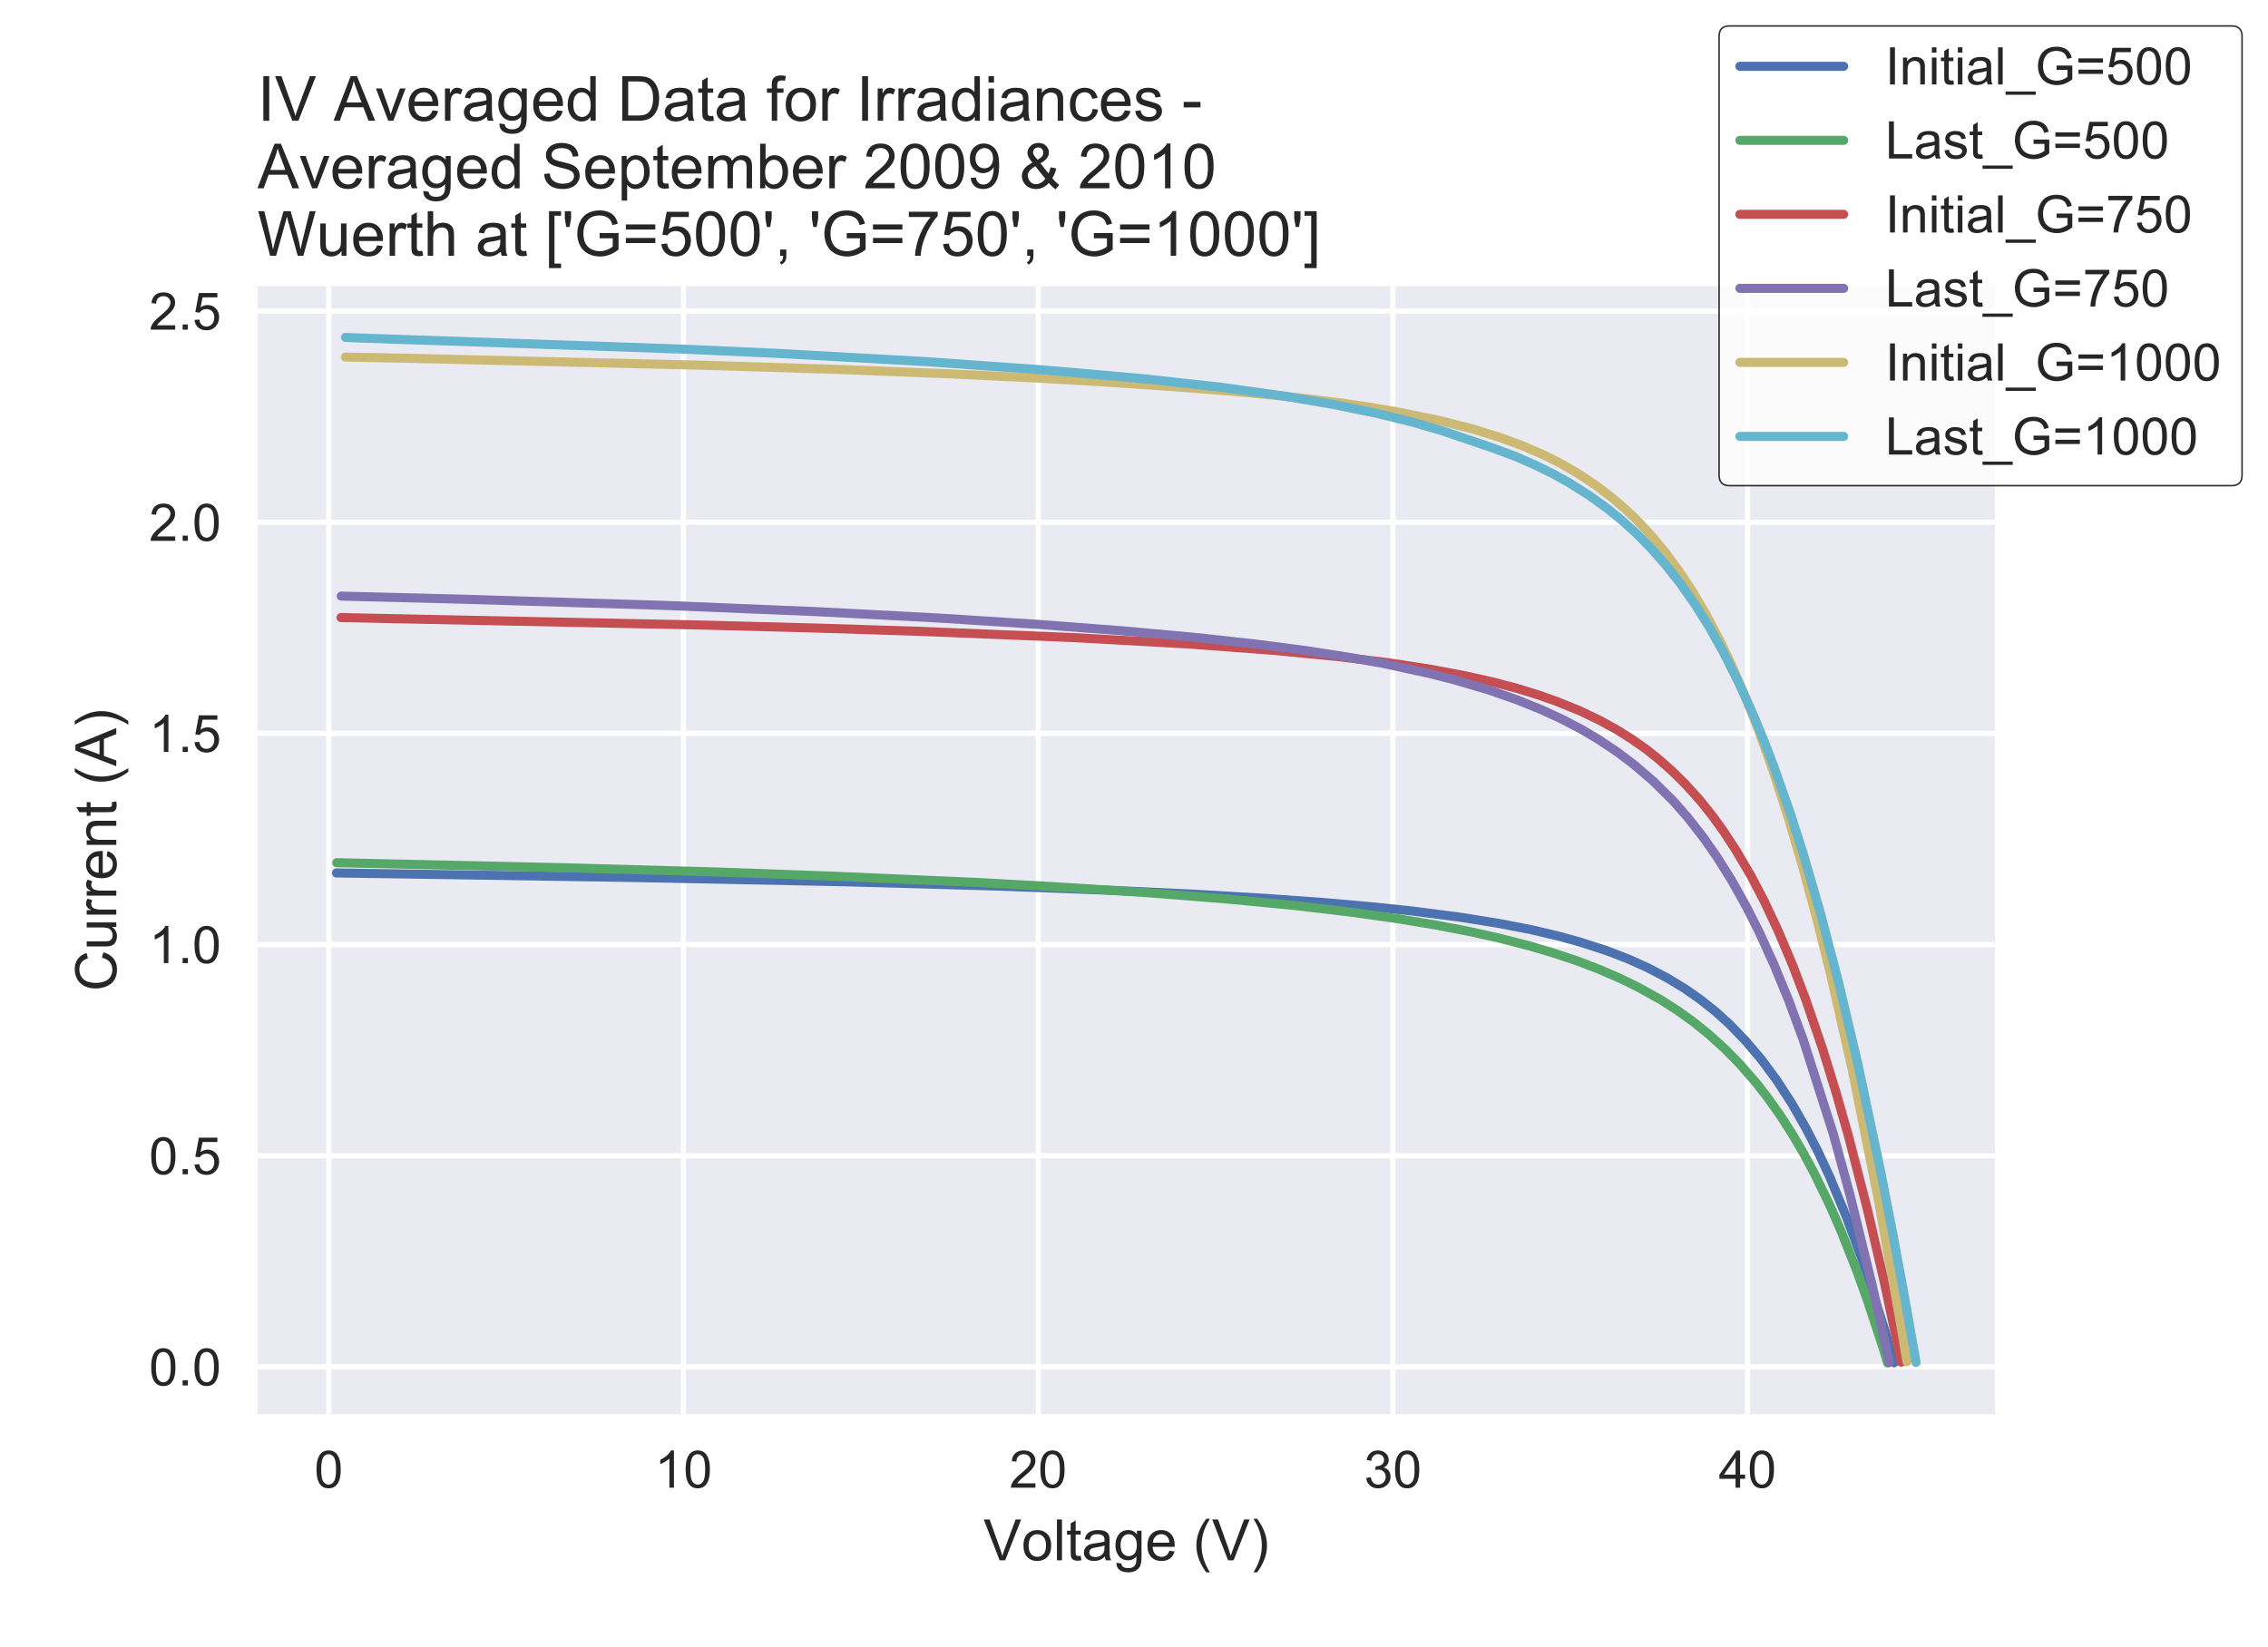 <?xml version="1.0" encoding="utf-8" standalone="no"?>
<!DOCTYPE svg PUBLIC "-//W3C//DTD SVG 1.1//EN"
  "http://www.w3.org/Graphics/SVG/1.1/DTD/svg11.dtd">
<!-- Created with matplotlib (https://matplotlib.org/) -->
<svg height="317.461pt" version="1.1" viewBox="0 0 437.023 317.461" width="437.023pt" xmlns="http://www.w3.org/2000/svg" xmlns:xlink="http://www.w3.org/1999/xlink">
 <defs>
  <style type="text/css">
*{stroke-linecap:butt;stroke-linejoin:round;}
  </style>
 </defs>
 <g id="figure_1">
  <g id="patch_1">
   <path d="M 0 317.461 
L 437.023 317.461 
L 437.023 0 
L 0 0 
z
" style="fill:#ffffff;"/>
  </g>
  <g id="axes_1">
   <g id="patch_2">
    <path d="M 49.623 272.592 
L 384.423 272.592 
L 384.423 55.152 
L 49.623 55.152 
z
" style="fill:#eaeaf2;"/>
   </g>
   <g id="matplotlib.axis_1">
    <g id="xtick_1">
     <g id="line2d_1">
      <path clip-path="url(#pa6a5915e33)" d="M 63.35 272.592 
L 63.35 55.152 
" style="fill:none;stroke:#ffffff;stroke-linecap:round;"/>
     </g>
     <g id="line2d_2"/>
     <g id="text_1">
      <!-- 0 -->
      <defs>
       <path d="M 4.156 35.297 
Q 4.156 48 6.766 55.734 
Q 9.375 63.484 14.516 67.672 
Q 19.672 71.875 27.484 71.875 
Q 33.25 71.875 37.594 69.547 
Q 41.938 67.234 44.766 62.859 
Q 47.609 58.5 49.219 52.219 
Q 50.828 45.953 50.828 35.297 
Q 50.828 22.703 48.234 14.969 
Q 45.656 7.234 40.5 3 
Q 35.359 -1.219 27.484 -1.219 
Q 17.141 -1.219 11.234 6.203 
Q 4.156 15.141 4.156 35.297 
z
M 13.188 35.297 
Q 13.188 17.672 17.312 11.828 
Q 21.438 6 27.484 6 
Q 33.547 6 37.672 11.859 
Q 41.797 17.719 41.797 35.297 
Q 41.797 52.984 37.672 58.781 
Q 33.547 64.594 27.391 64.594 
Q 21.344 64.594 17.719 59.469 
Q 13.188 52.938 13.188 35.297 
z
" id="ArialMT-48"/>
      </defs>
      <g style="fill:#262626;" transform="translate(60.57 286.75)scale(0.1 -0.1)">
       <use xlink:href="#ArialMT-48"/>
      </g>
     </g>
    </g>
    <g id="xtick_2">
     <g id="line2d_3">
      <path clip-path="url(#pa6a5915e33)" d="M 131.7 272.592 
L 131.7 55.152 
" style="fill:none;stroke:#ffffff;stroke-linecap:round;"/>
     </g>
     <g id="line2d_4"/>
     <g id="text_2">
      <!-- 10 -->
      <defs>
       <path d="M 37.25 0 
L 28.469 0 
L 28.469 56 
Q 25.297 52.984 20.141 49.953 
Q 14.984 46.922 10.891 45.406 
L 10.891 53.906 
Q 18.266 57.375 23.781 62.297 
Q 29.297 67.234 31.594 71.875 
L 37.25 71.875 
z
" id="ArialMT-49"/>
      </defs>
      <g style="fill:#262626;" transform="translate(126.139 286.75)scale(0.1 -0.1)">
       <use xlink:href="#ArialMT-49"/>
       <use x="55.615" xlink:href="#ArialMT-48"/>
      </g>
     </g>
    </g>
    <g id="xtick_3">
     <g id="line2d_5">
      <path clip-path="url(#pa6a5915e33)" d="M 200.05 272.592 
L 200.05 55.152 
" style="fill:none;stroke:#ffffff;stroke-linecap:round;"/>
     </g>
     <g id="line2d_6"/>
     <g id="text_3">
      <!-- 20 -->
      <defs>
       <path d="M 50.344 8.453 
L 50.344 0 
L 3.031 0 
Q 2.938 3.172 4.047 6.109 
Q 5.859 10.938 9.828 15.625 
Q 13.812 20.312 21.344 26.469 
Q 33.016 36.031 37.109 41.625 
Q 41.219 47.219 41.219 52.203 
Q 41.219 57.422 37.469 61 
Q 33.734 64.594 27.734 64.594 
Q 21.391 64.594 17.578 60.781 
Q 13.766 56.984 13.719 50.25 
L 4.688 51.172 
Q 5.609 61.281 11.656 66.578 
Q 17.719 71.875 27.938 71.875 
Q 38.234 71.875 44.234 66.156 
Q 50.25 60.453 50.25 52 
Q 50.25 47.703 48.484 43.547 
Q 46.734 39.406 42.656 34.812 
Q 38.578 30.219 29.109 22.219 
Q 21.188 15.578 18.938 13.203 
Q 16.703 10.844 15.234 8.453 
z
" id="ArialMT-50"/>
      </defs>
      <g style="fill:#262626;" transform="translate(194.489 286.75)scale(0.1 -0.1)">
       <use xlink:href="#ArialMT-50"/>
       <use x="55.615" xlink:href="#ArialMT-48"/>
      </g>
     </g>
    </g>
    <g id="xtick_4">
     <g id="line2d_7">
      <path clip-path="url(#pa6a5915e33)" d="M 268.4 272.592 
L 268.4 55.152 
" style="fill:none;stroke:#ffffff;stroke-linecap:round;"/>
     </g>
     <g id="line2d_8"/>
     <g id="text_4">
      <!-- 30 -->
      <defs>
       <path d="M 4.203 18.891 
L 12.984 20.062 
Q 14.5 12.594 18.141 9.297 
Q 21.781 6 27 6 
Q 33.203 6 37.469 10.297 
Q 41.75 14.594 41.75 20.953 
Q 41.75 27 37.797 30.922 
Q 33.844 34.859 27.734 34.859 
Q 25.25 34.859 21.531 33.891 
L 22.516 41.609 
Q 23.391 41.5 23.922 41.5 
Q 29.547 41.5 34.031 44.422 
Q 38.531 47.359 38.531 53.469 
Q 38.531 58.297 35.25 61.469 
Q 31.984 64.656 26.812 64.656 
Q 21.688 64.656 18.266 61.422 
Q 14.844 58.203 13.875 51.766 
L 5.078 53.328 
Q 6.688 62.156 12.391 67.016 
Q 18.109 71.875 26.609 71.875 
Q 32.469 71.875 37.391 69.359 
Q 42.328 66.844 44.938 62.5 
Q 47.562 58.156 47.562 53.266 
Q 47.562 48.641 45.062 44.828 
Q 42.578 41.016 37.703 38.766 
Q 44.047 37.312 47.562 32.688 
Q 51.078 28.078 51.078 21.141 
Q 51.078 11.766 44.234 5.25 
Q 37.406 -1.266 26.953 -1.266 
Q 17.531 -1.266 11.297 4.344 
Q 5.078 9.969 4.203 18.891 
z
" id="ArialMT-51"/>
      </defs>
      <g style="fill:#262626;" transform="translate(262.839 286.75)scale(0.1 -0.1)">
       <use xlink:href="#ArialMT-51"/>
       <use x="55.615" xlink:href="#ArialMT-48"/>
      </g>
     </g>
    </g>
    <g id="xtick_5">
     <g id="line2d_9">
      <path clip-path="url(#pa6a5915e33)" d="M 336.749 272.592 
L 336.749 55.152 
" style="fill:none;stroke:#ffffff;stroke-linecap:round;"/>
     </g>
     <g id="line2d_10"/>
     <g id="text_5">
      <!-- 40 -->
      <defs>
       <path d="M 32.328 0 
L 32.328 17.141 
L 1.266 17.141 
L 1.266 25.203 
L 33.938 71.578 
L 41.109 71.578 
L 41.109 25.203 
L 50.781 25.203 
L 50.781 17.141 
L 41.109 17.141 
L 41.109 0 
z
M 32.328 25.203 
L 32.328 57.469 
L 9.906 25.203 
z
" id="ArialMT-52"/>
      </defs>
      <g style="fill:#262626;" transform="translate(331.188 286.75)scale(0.1 -0.1)">
       <use xlink:href="#ArialMT-52"/>
       <use x="55.615" xlink:href="#ArialMT-48"/>
      </g>
     </g>
    </g>
    <g id="text_6">
     <!-- Voltage (V) -->
     <defs>
      <path d="M 28.172 0 
L 0.438 71.578 
L 10.688 71.578 
L 29.297 19.578 
Q 31.547 13.328 33.062 7.859 
Q 34.719 13.719 36.922 19.578 
L 56.25 71.578 
L 65.922 71.578 
L 37.891 0 
z
" id="ArialMT-86"/>
      <path d="M 3.328 25.922 
Q 3.328 40.328 11.328 47.266 
Q 18.016 53.031 27.641 53.031 
Q 38.328 53.031 45.109 46.016 
Q 51.906 39.016 51.906 26.656 
Q 51.906 16.656 48.906 10.906 
Q 45.906 5.172 40.156 2 
Q 34.422 -1.172 27.641 -1.172 
Q 16.75 -1.172 10.031 5.812 
Q 3.328 12.797 3.328 25.922 
z
M 12.359 25.922 
Q 12.359 15.969 16.703 11.016 
Q 21.047 6.062 27.641 6.062 
Q 34.188 6.062 38.531 11.031 
Q 42.875 16.016 42.875 26.219 
Q 42.875 35.844 38.5 40.797 
Q 34.125 45.75 27.641 45.75 
Q 21.047 45.75 16.703 40.812 
Q 12.359 35.891 12.359 25.922 
z
" id="ArialMT-111"/>
      <path d="M 6.391 0 
L 6.391 71.578 
L 15.188 71.578 
L 15.188 0 
z
" id="ArialMT-108"/>
      <path d="M 25.781 7.859 
L 27.047 0.094 
Q 23.344 -0.688 20.406 -0.688 
Q 15.625 -0.688 12.984 0.828 
Q 10.359 2.344 9.281 4.812 
Q 8.203 7.281 8.203 15.188 
L 8.203 45.016 
L 1.766 45.016 
L 1.766 51.859 
L 8.203 51.859 
L 8.203 64.703 
L 16.938 69.969 
L 16.938 51.859 
L 25.781 51.859 
L 25.781 45.016 
L 16.938 45.016 
L 16.938 14.703 
Q 16.938 10.938 17.406 9.859 
Q 17.875 8.797 18.922 8.156 
Q 19.969 7.516 21.922 7.516 
Q 23.391 7.516 25.781 7.859 
z
" id="ArialMT-116"/>
      <path d="M 40.438 6.391 
Q 35.547 2.25 31.031 0.531 
Q 26.516 -1.172 21.344 -1.172 
Q 12.797 -1.172 8.203 3 
Q 3.609 7.172 3.609 13.672 
Q 3.609 17.484 5.344 20.625 
Q 7.078 23.781 9.891 25.688 
Q 12.703 27.594 16.219 28.562 
Q 18.797 29.25 24.031 29.891 
Q 34.672 31.156 39.703 32.906 
Q 39.75 34.719 39.75 35.203 
Q 39.75 40.578 37.25 42.781 
Q 33.891 45.75 27.25 45.75 
Q 21.047 45.75 18.094 43.578 
Q 15.141 41.406 13.719 35.891 
L 5.125 37.062 
Q 6.297 42.578 8.984 45.969 
Q 11.672 49.359 16.75 51.188 
Q 21.828 53.031 28.516 53.031 
Q 35.156 53.031 39.297 51.469 
Q 43.453 49.906 45.406 47.531 
Q 47.359 45.172 48.141 41.547 
Q 48.578 39.312 48.578 33.453 
L 48.578 21.734 
Q 48.578 9.469 49.141 6.219 
Q 49.703 2.984 51.375 0 
L 42.188 0 
Q 40.828 2.734 40.438 6.391 
z
M 39.703 26.031 
Q 34.906 24.078 25.344 22.703 
Q 19.922 21.922 17.672 20.938 
Q 15.438 19.969 14.203 18.094 
Q 12.984 16.219 12.984 13.922 
Q 12.984 10.406 15.641 8.062 
Q 18.312 5.719 23.438 5.719 
Q 28.516 5.719 32.469 7.938 
Q 36.422 10.156 38.281 14.016 
Q 39.703 17 39.703 22.797 
z
" id="ArialMT-97"/>
      <path d="M 4.984 -4.297 
L 13.531 -5.562 
Q 14.062 -9.516 16.5 -11.328 
Q 19.781 -13.766 25.438 -13.766 
Q 31.547 -13.766 34.859 -11.328 
Q 38.188 -8.891 39.359 -4.5 
Q 40.047 -1.812 39.984 6.781 
Q 34.234 0 25.641 0 
Q 14.938 0 9.078 7.719 
Q 3.219 15.438 3.219 26.219 
Q 3.219 33.641 5.906 39.906 
Q 8.594 46.188 13.688 49.609 
Q 18.797 53.031 25.688 53.031 
Q 34.859 53.031 40.828 45.609 
L 40.828 51.859 
L 48.922 51.859 
L 48.922 7.031 
Q 48.922 -5.078 46.453 -10.125 
Q 44 -15.188 38.641 -18.109 
Q 33.297 -21.047 25.484 -21.047 
Q 16.219 -21.047 10.5 -16.875 
Q 4.781 -12.703 4.984 -4.297 
z
M 12.25 26.859 
Q 12.25 16.656 16.297 11.969 
Q 20.359 7.281 26.469 7.281 
Q 32.516 7.281 36.609 11.938 
Q 40.719 16.609 40.719 26.562 
Q 40.719 36.078 36.5 40.906 
Q 32.281 45.75 26.312 45.75 
Q 20.453 45.75 16.344 40.984 
Q 12.25 36.234 12.25 26.859 
z
" id="ArialMT-103"/>
      <path d="M 42.094 16.703 
L 51.172 15.578 
Q 49.031 7.625 43.219 3.219 
Q 37.406 -1.172 28.375 -1.172 
Q 17 -1.172 10.328 5.828 
Q 3.656 12.844 3.656 25.484 
Q 3.656 38.578 10.391 45.797 
Q 17.141 53.031 27.875 53.031 
Q 38.281 53.031 44.875 45.953 
Q 51.469 38.875 51.469 26.031 
Q 51.469 25.25 51.422 23.688 
L 12.75 23.688 
Q 13.234 15.141 17.578 10.594 
Q 21.922 6.062 28.422 6.062 
Q 33.25 6.062 36.672 8.594 
Q 40.094 11.141 42.094 16.703 
z
M 13.234 30.906 
L 42.188 30.906 
Q 41.609 37.453 38.875 40.719 
Q 34.672 45.797 27.984 45.797 
Q 21.922 45.797 17.797 41.75 
Q 13.672 37.703 13.234 30.906 
z
" id="ArialMT-101"/>
      <path id="ArialMT-32"/>
      <path d="M 23.391 -21.047 
Q 16.109 -11.859 11.078 0.438 
Q 6.062 12.75 6.062 25.922 
Q 6.062 37.547 9.812 48.188 
Q 14.203 60.547 23.391 72.797 
L 29.688 72.797 
Q 23.781 62.641 21.875 58.297 
Q 18.891 51.562 17.188 44.234 
Q 15.094 35.109 15.094 25.875 
Q 15.094 2.391 29.688 -21.047 
z
" id="ArialMT-40"/>
      <path d="M 12.359 -21.047 
L 6.062 -21.047 
Q 20.656 2.391 20.656 25.875 
Q 20.656 35.062 18.562 44.094 
Q 16.891 51.422 13.922 58.156 
Q 12.016 62.547 6.062 72.797 
L 12.359 72.797 
Q 21.531 60.547 25.922 48.188 
Q 29.688 37.547 29.688 25.922 
Q 29.688 12.75 24.625 0.438 
Q 19.578 -11.859 12.359 -21.047 
z
" id="ArialMT-41"/>
     </defs>
     <g style="fill:#262626;" transform="translate(189.515 300.745)scale(0.11 -0.11)">
      <use xlink:href="#ArialMT-86"/>
      <use x="66.621" xlink:href="#ArialMT-111"/>
      <use x="122.236" xlink:href="#ArialMT-108"/>
      <use x="144.453" xlink:href="#ArialMT-116"/>
      <use x="172.236" xlink:href="#ArialMT-97"/>
      <use x="227.852" xlink:href="#ArialMT-103"/>
      <use x="283.467" xlink:href="#ArialMT-101"/>
      <use x="339.082" xlink:href="#ArialMT-32"/>
      <use x="366.865" xlink:href="#ArialMT-40"/>
      <use x="400.166" xlink:href="#ArialMT-86"/>
      <use x="466.865" xlink:href="#ArialMT-41"/>
     </g>
    </g>
   </g>
   <g id="matplotlib.axis_2">
    <g id="ytick_1">
     <g id="line2d_11">
      <path clip-path="url(#pa6a5915e33)" d="M 49.623 263.461 
L 384.423 263.461 
" style="fill:none;stroke:#ffffff;stroke-linecap:round;"/>
     </g>
     <g id="line2d_12"/>
     <g id="text_7">
      <!-- 0.0 -->
      <defs>
       <path d="M 9.078 0 
L 9.078 10.016 
L 19.094 10.016 
L 19.094 0 
z
" id="ArialMT-46"/>
      </defs>
      <g style="fill:#262626;" transform="translate(28.723 267.04)scale(0.1 -0.1)">
       <use xlink:href="#ArialMT-48"/>
       <use x="55.615" xlink:href="#ArialMT-46"/>
       <use x="83.398" xlink:href="#ArialMT-48"/>
      </g>
     </g>
    </g>
    <g id="ytick_2">
     <g id="line2d_13">
      <path clip-path="url(#pa6a5915e33)" d="M 49.623 222.761 
L 384.423 222.761 
" style="fill:none;stroke:#ffffff;stroke-linecap:round;"/>
     </g>
     <g id="line2d_14"/>
     <g id="text_8">
      <!-- 0.5 -->
      <defs>
       <path d="M 4.156 18.75 
L 13.375 19.531 
Q 14.406 12.797 18.141 9.391 
Q 21.875 6 27.156 6 
Q 33.5 6 37.891 10.781 
Q 42.281 15.578 42.281 23.484 
Q 42.281 31 38.062 35.344 
Q 33.844 39.703 27 39.703 
Q 22.75 39.703 19.328 37.766 
Q 15.922 35.844 13.969 32.766 
L 5.719 33.844 
L 12.641 70.609 
L 48.25 70.609 
L 48.25 62.203 
L 19.672 62.203 
L 15.828 42.969 
Q 22.266 47.469 29.344 47.469 
Q 38.719 47.469 45.156 40.969 
Q 51.609 34.469 51.609 24.266 
Q 51.609 14.547 45.953 7.469 
Q 39.062 -1.219 27.156 -1.219 
Q 17.391 -1.219 11.203 4.25 
Q 5.031 9.719 4.156 18.75 
z
" id="ArialMT-53"/>
      </defs>
      <g style="fill:#262626;" transform="translate(28.723 226.34)scale(0.1 -0.1)">
       <use xlink:href="#ArialMT-48"/>
       <use x="55.615" xlink:href="#ArialMT-46"/>
       <use x="83.398" xlink:href="#ArialMT-53"/>
      </g>
     </g>
    </g>
    <g id="ytick_3">
     <g id="line2d_15">
      <path clip-path="url(#pa6a5915e33)" d="M 49.623 182.061 
L 384.423 182.061 
" style="fill:none;stroke:#ffffff;stroke-linecap:round;"/>
     </g>
     <g id="line2d_16"/>
     <g id="text_9">
      <!-- 1.0 -->
      <g style="fill:#262626;" transform="translate(28.723 185.64)scale(0.1 -0.1)">
       <use xlink:href="#ArialMT-49"/>
       <use x="55.615" xlink:href="#ArialMT-46"/>
       <use x="83.398" xlink:href="#ArialMT-48"/>
      </g>
     </g>
    </g>
    <g id="ytick_4">
     <g id="line2d_17">
      <path clip-path="url(#pa6a5915e33)" d="M 49.623 141.361 
L 384.423 141.361 
" style="fill:none;stroke:#ffffff;stroke-linecap:round;"/>
     </g>
     <g id="line2d_18"/>
     <g id="text_10">
      <!-- 1.5 -->
      <g style="fill:#262626;" transform="translate(28.723 144.94)scale(0.1 -0.1)">
       <use xlink:href="#ArialMT-49"/>
       <use x="55.615" xlink:href="#ArialMT-46"/>
       <use x="83.398" xlink:href="#ArialMT-53"/>
      </g>
     </g>
    </g>
    <g id="ytick_5">
     <g id="line2d_19">
      <path clip-path="url(#pa6a5915e33)" d="M 49.623 100.661 
L 384.423 100.661 
" style="fill:none;stroke:#ffffff;stroke-linecap:round;"/>
     </g>
     <g id="line2d_20"/>
     <g id="text_11">
      <!-- 2.0 -->
      <g style="fill:#262626;" transform="translate(28.723 104.24)scale(0.1 -0.1)">
       <use xlink:href="#ArialMT-50"/>
       <use x="55.615" xlink:href="#ArialMT-46"/>
       <use x="83.398" xlink:href="#ArialMT-48"/>
      </g>
     </g>
    </g>
    <g id="ytick_6">
     <g id="line2d_21">
      <path clip-path="url(#pa6a5915e33)" d="M 49.623 59.961 
L 384.423 59.961 
" style="fill:none;stroke:#ffffff;stroke-linecap:round;"/>
     </g>
     <g id="line2d_22"/>
     <g id="text_12">
      <!-- 2.5 -->
      <g style="fill:#262626;" transform="translate(28.723 63.54)scale(0.1 -0.1)">
       <use xlink:href="#ArialMT-50"/>
       <use x="55.615" xlink:href="#ArialMT-46"/>
       <use x="83.398" xlink:href="#ArialMT-53"/>
      </g>
     </g>
    </g>
    <g id="text_13">
     <!-- Current (A) -->
     <defs>
      <path d="M 58.797 25.094 
L 68.266 22.703 
Q 65.281 11.031 57.547 4.906 
Q 49.812 -1.219 38.625 -1.219 
Q 27.047 -1.219 19.797 3.484 
Q 12.547 8.203 8.766 17.141 
Q 4.984 26.078 4.984 36.328 
Q 4.984 47.516 9.25 55.828 
Q 13.531 64.156 21.406 68.469 
Q 29.297 72.797 38.766 72.797 
Q 49.516 72.797 56.828 67.328 
Q 64.156 61.859 67.047 51.953 
L 57.719 49.75 
Q 55.219 57.562 50.484 61.125 
Q 45.75 64.703 38.578 64.703 
Q 30.328 64.703 24.781 60.734 
Q 19.234 56.781 16.984 50.109 
Q 14.75 43.453 14.75 36.375 
Q 14.75 27.25 17.406 20.438 
Q 20.062 13.625 25.672 10.25 
Q 31.297 6.891 37.844 6.891 
Q 45.797 6.891 51.312 11.469 
Q 56.844 16.062 58.797 25.094 
z
" id="ArialMT-67"/>
      <path d="M 40.578 0 
L 40.578 7.625 
Q 34.516 -1.172 24.125 -1.172 
Q 19.531 -1.172 15.547 0.578 
Q 11.578 2.344 9.641 5 
Q 7.719 7.672 6.938 11.531 
Q 6.391 14.109 6.391 19.734 
L 6.391 51.859 
L 15.188 51.859 
L 15.188 23.094 
Q 15.188 16.219 15.719 13.812 
Q 16.547 10.359 19.234 8.375 
Q 21.922 6.391 25.875 6.391 
Q 29.828 6.391 33.297 8.422 
Q 36.766 10.453 38.203 13.938 
Q 39.656 17.438 39.656 24.078 
L 39.656 51.859 
L 48.438 51.859 
L 48.438 0 
z
" id="ArialMT-117"/>
      <path d="M 6.5 0 
L 6.5 51.859 
L 14.406 51.859 
L 14.406 44 
Q 17.438 49.516 20 51.266 
Q 22.562 53.031 25.641 53.031 
Q 30.078 53.031 34.672 50.203 
L 31.641 42.047 
Q 28.422 43.953 25.203 43.953 
Q 22.312 43.953 20.016 42.219 
Q 17.719 40.484 16.75 37.406 
Q 15.281 32.719 15.281 27.156 
L 15.281 0 
z
" id="ArialMT-114"/>
      <path d="M 6.594 0 
L 6.594 51.859 
L 14.5 51.859 
L 14.5 44.484 
Q 20.219 53.031 31 53.031 
Q 35.688 53.031 39.625 51.344 
Q 43.562 49.656 45.516 46.922 
Q 47.469 44.188 48.25 40.438 
Q 48.734 37.984 48.734 31.891 
L 48.734 0 
L 39.938 0 
L 39.938 31.547 
Q 39.938 36.922 38.906 39.578 
Q 37.891 42.234 35.281 43.812 
Q 32.672 45.406 29.156 45.406 
Q 23.531 45.406 19.453 41.844 
Q 15.375 38.281 15.375 28.328 
L 15.375 0 
z
" id="ArialMT-110"/>
      <path d="M -0.141 0 
L 27.344 71.578 
L 37.547 71.578 
L 66.844 0 
L 56.062 0 
L 47.703 21.688 
L 17.781 21.688 
L 9.906 0 
z
M 20.516 29.391 
L 44.781 29.391 
L 37.312 49.219 
Q 33.891 58.25 32.234 64.062 
Q 30.859 57.172 28.375 50.391 
z
" id="ArialMT-65"/>
     </defs>
     <g style="fill:#262626;" transform="translate(22.408 191.07)rotate(-90)scale(0.11 -0.11)">
      <use xlink:href="#ArialMT-67"/>
      <use x="72.217" xlink:href="#ArialMT-117"/>
      <use x="127.832" xlink:href="#ArialMT-114"/>
      <use x="161.133" xlink:href="#ArialMT-114"/>
      <use x="194.434" xlink:href="#ArialMT-101"/>
      <use x="250.049" xlink:href="#ArialMT-110"/>
      <use x="305.664" xlink:href="#ArialMT-116"/>
      <use x="333.447" xlink:href="#ArialMT-32"/>
      <use x="361.23" xlink:href="#ArialMT-40"/>
      <use x="394.531" xlink:href="#ArialMT-65"/>
      <use x="461.23" xlink:href="#ArialMT-41"/>
     </g>
    </g>
   </g>
   <g id="line2d_23">
    <path clip-path="url(#pa6a5915e33)" d="M 364.965 262.666 
L 363.074 256.044 
L 358.776 242.664 
L 355.845 234.7 
L 352.523 226.723 
L 350.282 221.909 
L 348.019 217.509 
L 345.265 212.694 
L 342.397 208.267 
L 339.432 204.247 
L 336.369 200.632 
L 333.24 197.394 
L 330.564 194.971 
L 327.522 192.558 
L 324.625 190.539 
L 321.309 188.526 
L 317.452 186.503 
L 313.851 184.886 
L 309.663 183.266 
L 304.702 181.654 
L 300.315 180.432 
L 295.157 179.219 
L 288.995 178.019 
L 281.47 176.804 
L 272.086 175.591 
L 264.405 174.783 
L 255.194 173.975 
L 244.008 173.169 
L 230.185 172.356 
L 212.891 171.55 
L 190.808 170.74 
L 162.317 169.943 
L 121.326 169.121 
L 64.841 168.26 
L 64.841 168.26 
" style="fill:none;stroke:#4c72b0;stroke-linecap:round;stroke-width:1.75;"/>
   </g>
   <g id="line2d_24">
    <path clip-path="url(#pa6a5915e33)" d="M 363.742 262.709 
L 362.866 259.848 
L 359.864 250.724 
L 357.834 245.064 
L 354.789 237.364 
L 352.658 232.471 
L 349.704 226.361 
L 347.511 222.267 
L 345.353 218.586 
L 342.98 214.908 
L 340.655 211.626 
L 338.426 208.75 
L 335.208 205.05 
L 332.391 202.185 
L 329.215 199.313 
L 326.132 196.839 
L 323.261 194.784 
L 320.039 192.714 
L 315.604 190.255 
L 312.236 188.61 
L 308.45 186.962 
L 304.173 185.307 
L 299.277 183.671 
L 295.108 182.423 
L 288.693 180.774 
L 283.103 179.538 
L 276.689 178.303 
L 269.25 177.065 
L 260.47 175.833 
L 250.022 174.592 
L 237.407 173.364 
L 221.851 172.118 
L 202.919 170.891 
L 187.779 170.066 
L 159.974 168.86 
L 138.158 168.077 
L 109.285 167.266 
L 64.886 166.284 
L 64.886 166.284 
" style="fill:none;stroke:#55a868;stroke-linecap:round;stroke-width:1.75;"/>
   </g>
   <g id="line2d_25">
    <path clip-path="url(#pa6a5915e33)" d="M 366.356 262.554 
L 363.054 246.966 
L 359.84 233.146 
L 356.259 219.253 
L 353.852 210.773 
L 351.239 202.282 
L 347.91 192.547 
L 345.359 185.856 
L 342.519 179.157 
L 339.932 173.668 
L 337.377 168.775 
L 334.51 163.9 
L 332.113 160.236 
L 329.9 157.168 
L 327.442 154.108 
L 324.683 151.064 
L 322.203 148.613 
L 319.409 146.161 
L 317.068 144.318 
L 314.46 142.484 
L 311.532 140.643 
L 308.194 138.815 
L 304.356 136.98 
L 299.827 135.146 
L 296.332 133.917 
L 292.322 132.685 
L 287.678 131.456 
L 282.227 130.233 
L 275.727 129.012 
L 267.799 127.783 
L 257.9 126.562 
L 245.284 125.339 
L 228.801 124.116 
L 206.805 122.893 
L 176.706 121.671 
L 157.927 121.074 
L 135.354 120.479 
L 65.714 119.035 
L 65.714 119.035 
" style="fill:none;stroke:#c44e52;stroke-linecap:round;stroke-width:1.75;"/>
   </g>
   <g id="line2d_26">
    <path clip-path="url(#pa6a5915e33)" d="M 364.04 262.607 
L 363.212 258.716 
L 360.756 247.718 
L 356.49 230.359 
L 353.238 218.499 
L 347.45 200.366 
L 344.664 192.825 
L 341.832 185.93 
L 338.966 179.621 
L 336.425 174.605 
L 333.596 169.557 
L 330.826 165.152 
L 328.182 161.376 
L 325.227 157.586 
L 322.455 154.42 
L 318.658 150.651 
L 315.001 147.495 
L 311.662 144.963 
L 307.872 142.435 
L 304.656 140.544 
L 301.044 138.653 
L 296.948 136.76 
L 292.258 134.867 
L 286.794 132.961 
L 280.361 131.068 
L 275.389 129.801 
L 266.615 127.894 
L 259.616 126.64 
L 251.443 125.371 
L 241.822 124.125 
L 230.322 122.863 
L 216.294 121.586 
L 199.986 120.342 
L 180.65 119.11 
L 157.61 117.904 
L 128.577 116.706 
L 89.505 115.5 
L 65.759 114.899 
L 65.759 114.899 
" style="fill:none;stroke:#8172b2;stroke-linecap:round;stroke-width:1.75;"/>
   </g>
   <g id="line2d_27">
    <path clip-path="url(#pa6a5915e33)" d="M 367.457 262.461 
L 366.191 254.918 
L 361.983 231.517 
L 356.913 206.247 
L 352.652 187.424 
L 350.2 177.59 
L 347.317 166.894 
L 344.653 157.848 
L 341.728 148.789 
L 338.783 140.544 
L 336.17 133.963 
L 333.65 128.173 
L 331.695 124.056 
L 328.65 118.266 
L 326.211 114.136 
L 324.071 110.834 
L 321.065 106.695 
L 318.34 103.392 
L 316.051 100.909 
L 313.51 98.42 
L 310.647 95.948 
L 307.386 93.458 
L 303.593 90.977 
L 300.689 89.315 
L 297.393 87.661 
L 293.599 86.009 
L 289.155 84.36 
L 283.846 82.703 
L 277.384 81.044 
L 269.276 79.388 
L 264.38 78.554 
L 258.734 77.723 
L 252.206 76.896 
L 244.556 76.074 
L 235.42 75.248 
L 224.729 74.422 
L 212.568 73.604 
L 198.649 72.807 
L 182.003 72.014 
L 161.648 71.212 
L 135.845 70.411 
L 77.612 69.036 
L 66.566 68.825 
L 66.566 68.825 
" style="fill:none;stroke:#ccb974;stroke-linecap:round;stroke-width:1.75;"/>
   </g>
   <g id="line2d_28">
    <path clip-path="url(#pa6a5915e33)" d="M 369.205 262.591 
L 366.832 249.134 
L 364.687 237.604 
L 362.254 225.176 
L 358.024 205.213 
L 354.287 189.386 
L 350.791 176.021 
L 347.396 164.315 
L 344.983 156.773 
L 341.736 147.576 
L 339.803 142.539 
L 337.721 137.52 
L 335.068 131.645 
L 332.111 125.777 
L 329.289 120.749 
L 326.649 116.546 
L 323.698 112.354 
L 321.056 108.999 
L 318.095 105.635 
L 315.615 103.114 
L 312.874 100.599 
L 309.794 98.075 
L 306.312 95.554 
L 302.308 93.029 
L 299.277 91.345 
L 295.873 89.667 
L 292.029 87.98 
L 287.509 86.302 
L 277.738 82.979 
L 271.944 81.305 
L 265.158 79.648 
L 257.074 77.984 
L 247.315 76.323 
L 235.364 74.653 
L 220.43 73.008 
L 201.64 71.351 
L 178.475 69.703 
L 149.352 68.088 
L 131.563 67.293 
L 85.025 65.684 
L 70.748 65.206 
L 66.575 65.036 
L 66.575 65.036 
" style="fill:none;stroke:#64b5cd;stroke-linecap:round;stroke-width:1.75;"/>
   </g>
   <g id="patch_3">
    <path d="M 49.623 272.592 
L 49.623 55.152 
" style="fill:none;"/>
   </g>
   <g id="patch_4">
    <path d="M 384.423 272.592 
L 384.423 55.152 
" style="fill:none;"/>
   </g>
   <g id="patch_5">
    <path d="M 49.623 272.592 
L 384.423 272.592 
" style="fill:none;"/>
   </g>
   <g id="patch_6">
    <path d="M 49.623 55.152 
L 384.423 55.152 
" style="fill:none;"/>
   </g>
   <g id="text_14">
    <!-- IV Averaged Data for Irradiances -  -->
    <defs>
     <path d="M 9.328 0 
L 9.328 71.578 
L 18.797 71.578 
L 18.797 0 
z
" id="ArialMT-73"/>
     <path d="M 21 0 
L 1.266 51.859 
L 10.547 51.859 
L 21.688 20.797 
Q 23.484 15.766 25 10.359 
Q 26.172 14.453 28.266 20.219 
L 39.797 51.859 
L 48.828 51.859 
L 29.203 0 
z
" id="ArialMT-118"/>
     <path d="M 40.234 0 
L 40.234 6.547 
Q 35.297 -1.172 25.734 -1.172 
Q 19.531 -1.172 14.328 2.25 
Q 9.125 5.672 6.266 11.797 
Q 3.422 17.922 3.422 25.875 
Q 3.422 33.641 6 39.969 
Q 8.594 46.297 13.766 49.656 
Q 18.953 53.031 25.344 53.031 
Q 30.031 53.031 33.688 51.047 
Q 37.359 49.078 39.656 45.906 
L 39.656 71.578 
L 48.391 71.578 
L 48.391 0 
z
M 12.453 25.875 
Q 12.453 15.922 16.641 10.984 
Q 20.844 6.062 26.562 6.062 
Q 32.328 6.062 36.344 10.766 
Q 40.375 15.484 40.375 25.141 
Q 40.375 35.797 36.266 40.766 
Q 32.172 45.75 26.172 45.75 
Q 20.312 45.75 16.375 40.969 
Q 12.453 36.188 12.453 25.875 
z
" id="ArialMT-100"/>
     <path d="M 7.719 0 
L 7.719 71.578 
L 32.375 71.578 
Q 40.719 71.578 45.125 70.562 
Q 51.266 69.141 55.609 65.438 
Q 61.281 60.641 64.078 53.188 
Q 66.891 45.75 66.891 36.188 
Q 66.891 28.031 64.984 21.734 
Q 63.094 15.438 60.109 11.297 
Q 57.125 7.172 53.578 4.797 
Q 50.047 2.438 45.047 1.219 
Q 40.047 0 33.547 0 
z
M 17.188 8.453 
L 32.469 8.453 
Q 39.547 8.453 43.578 9.766 
Q 47.609 11.078 50 13.484 
Q 53.375 16.844 55.25 22.531 
Q 57.125 28.219 57.125 36.328 
Q 57.125 47.562 53.438 53.594 
Q 49.75 59.625 44.484 61.672 
Q 40.672 63.141 32.234 63.141 
L 17.188 63.141 
z
" id="ArialMT-68"/>
     <path d="M 8.688 0 
L 8.688 45.016 
L 0.922 45.016 
L 0.922 51.859 
L 8.688 51.859 
L 8.688 57.375 
Q 8.688 62.594 9.625 65.141 
Q 10.891 68.562 14.078 70.672 
Q 17.281 72.797 23.047 72.797 
Q 26.766 72.797 31.25 71.922 
L 29.938 64.266 
Q 27.203 64.75 24.75 64.75 
Q 20.75 64.75 19.094 63.031 
Q 17.438 61.328 17.438 56.641 
L 17.438 51.859 
L 27.547 51.859 
L 27.547 45.016 
L 17.438 45.016 
L 17.438 0 
z
" id="ArialMT-102"/>
     <path d="M 6.641 61.469 
L 6.641 71.578 
L 15.438 71.578 
L 15.438 61.469 
z
M 6.641 0 
L 6.641 51.859 
L 15.438 51.859 
L 15.438 0 
z
" id="ArialMT-105"/>
     <path d="M 40.438 19 
L 49.078 17.875 
Q 47.656 8.938 41.812 3.875 
Q 35.984 -1.172 27.484 -1.172 
Q 16.844 -1.172 10.375 5.781 
Q 3.906 12.75 3.906 25.734 
Q 3.906 34.125 6.688 40.422 
Q 9.469 46.734 15.156 49.875 
Q 20.844 53.031 27.547 53.031 
Q 35.984 53.031 41.359 48.75 
Q 46.734 44.484 48.25 36.625 
L 39.703 35.297 
Q 38.484 40.531 35.375 43.156 
Q 32.281 45.797 27.875 45.797 
Q 21.234 45.797 17.078 41.031 
Q 12.938 36.281 12.938 25.984 
Q 12.938 15.531 16.938 10.797 
Q 20.953 6.062 27.391 6.062 
Q 32.562 6.062 36.031 9.234 
Q 39.5 12.406 40.438 19 
z
" id="ArialMT-99"/>
     <path d="M 3.078 15.484 
L 11.766 16.844 
Q 12.5 11.625 15.844 8.844 
Q 19.188 6.062 25.203 6.062 
Q 31.25 6.062 34.172 8.516 
Q 37.109 10.984 37.109 14.312 
Q 37.109 17.281 34.516 19 
Q 32.719 20.172 25.531 21.969 
Q 15.875 24.422 12.141 26.203 
Q 8.406 27.984 6.469 31.125 
Q 4.547 34.281 4.547 38.094 
Q 4.547 41.547 6.125 44.5 
Q 7.719 47.469 10.453 49.422 
Q 12.5 50.922 16.031 51.969 
Q 19.578 53.031 23.641 53.031 
Q 29.734 53.031 34.344 51.266 
Q 38.969 49.516 41.156 46.5 
Q 43.359 43.5 44.188 38.484 
L 35.594 37.312 
Q 35.016 41.312 32.203 43.547 
Q 29.391 45.797 24.266 45.797 
Q 18.219 45.797 15.625 43.797 
Q 13.031 41.797 13.031 39.109 
Q 13.031 37.406 14.109 36.031 
Q 15.188 34.625 17.484 33.688 
Q 18.797 33.203 25.25 31.453 
Q 34.578 28.953 38.25 27.359 
Q 41.938 25.781 44.031 22.75 
Q 46.141 19.734 46.141 15.234 
Q 46.141 10.844 43.578 6.953 
Q 41.016 3.078 36.172 0.953 
Q 31.344 -1.172 25.25 -1.172 
Q 15.141 -1.172 9.844 3.031 
Q 4.547 7.234 3.078 15.484 
z
" id="ArialMT-115"/>
     <path d="M 3.172 21.484 
L 3.172 30.328 
L 30.172 30.328 
L 30.172 21.484 
z
" id="ArialMT-45"/>
    </defs>
    <g style="fill:#262626;" transform="translate(49.623 23.276)scale(0.12 -0.12)">
     <use xlink:href="#ArialMT-73"/>
     <use x="27.783" xlink:href="#ArialMT-86"/>
     <use x="94.482" xlink:href="#ArialMT-32"/>
     <use x="122.188" xlink:href="#ArialMT-65"/>
     <use x="188.871" xlink:href="#ArialMT-118"/>
     <use x="238.871" xlink:href="#ArialMT-101"/>
     <use x="294.486" xlink:href="#ArialMT-114"/>
     <use x="327.787" xlink:href="#ArialMT-97"/>
     <use x="383.402" xlink:href="#ArialMT-103"/>
     <use x="439.018" xlink:href="#ArialMT-101"/>
     <use x="494.633" xlink:href="#ArialMT-100"/>
     <use x="550.248" xlink:href="#ArialMT-32"/>
     <use x="578.031" xlink:href="#ArialMT-68"/>
     <use x="650.248" xlink:href="#ArialMT-97"/>
     <use x="705.863" xlink:href="#ArialMT-116"/>
     <use x="733.646" xlink:href="#ArialMT-97"/>
     <use x="789.262" xlink:href="#ArialMT-32"/>
     <use x="817.045" xlink:href="#ArialMT-102"/>
     <use x="844.828" xlink:href="#ArialMT-111"/>
     <use x="900.443" xlink:href="#ArialMT-114"/>
     <use x="933.744" xlink:href="#ArialMT-32"/>
     <use x="961.527" xlink:href="#ArialMT-73"/>
     <use x="989.311" xlink:href="#ArialMT-114"/>
     <use x="1022.611" xlink:href="#ArialMT-114"/>
     <use x="1055.912" xlink:href="#ArialMT-97"/>
     <use x="1111.527" xlink:href="#ArialMT-100"/>
     <use x="1167.143" xlink:href="#ArialMT-105"/>
     <use x="1189.359" xlink:href="#ArialMT-97"/>
     <use x="1244.975" xlink:href="#ArialMT-110"/>
     <use x="1300.59" xlink:href="#ArialMT-99"/>
     <use x="1350.59" xlink:href="#ArialMT-101"/>
     <use x="1406.205" xlink:href="#ArialMT-115"/>
     <use x="1456.205" xlink:href="#ArialMT-32"/>
     <use x="1483.988" xlink:href="#ArialMT-45"/>
     <use x="1517.289" xlink:href="#ArialMT-32"/>
    </g>
    <!-- Averaged September 2009 &amp; 2010 -->
    <defs>
     <path d="M 4.5 23 
L 13.422 23.781 
Q 14.062 18.406 16.375 14.969 
Q 18.703 11.531 23.578 9.406 
Q 28.469 7.281 34.578 7.281 
Q 39.984 7.281 44.141 8.891 
Q 48.297 10.5 50.312 13.297 
Q 52.344 16.109 52.344 19.438 
Q 52.344 22.797 50.391 25.312 
Q 48.438 27.828 43.953 29.547 
Q 41.062 30.672 31.203 33.031 
Q 21.344 35.406 17.391 37.5 
Q 12.25 40.188 9.734 44.156 
Q 7.234 48.141 7.234 53.078 
Q 7.234 58.5 10.297 63.203 
Q 13.375 67.922 19.281 70.359 
Q 25.203 72.797 32.422 72.797 
Q 40.375 72.797 46.453 70.234 
Q 52.547 67.672 55.812 62.688 
Q 59.078 57.719 59.328 51.422 
L 50.25 50.734 
Q 49.516 57.516 45.281 60.984 
Q 41.062 64.453 32.812 64.453 
Q 24.219 64.453 20.281 61.297 
Q 16.359 58.156 16.359 53.719 
Q 16.359 49.859 19.141 47.359 
Q 21.875 44.875 33.422 42.266 
Q 44.969 39.656 49.266 37.703 
Q 55.516 34.812 58.484 30.391 
Q 61.469 25.984 61.469 20.219 
Q 61.469 14.5 58.203 9.438 
Q 54.938 4.391 48.797 1.578 
Q 42.672 -1.219 35.016 -1.219 
Q 25.297 -1.219 18.719 1.609 
Q 12.156 4.438 8.422 10.125 
Q 4.688 15.828 4.5 23 
z
" id="ArialMT-83"/>
     <path d="M 6.594 -19.875 
L 6.594 51.859 
L 14.594 51.859 
L 14.594 45.125 
Q 17.438 49.078 21 51.047 
Q 24.562 53.031 29.641 53.031 
Q 36.281 53.031 41.359 49.609 
Q 46.438 46.188 49.016 39.953 
Q 51.609 33.734 51.609 26.312 
Q 51.609 18.359 48.75 11.984 
Q 45.906 5.609 40.453 2.219 
Q 35.016 -1.172 29 -1.172 
Q 24.609 -1.172 21.109 0.688 
Q 17.625 2.547 15.375 5.375 
L 15.375 -19.875 
z
M 14.547 25.641 
Q 14.547 15.625 18.594 10.844 
Q 22.656 6.062 28.422 6.062 
Q 34.281 6.062 38.453 11.016 
Q 42.625 15.969 42.625 26.375 
Q 42.625 36.281 38.547 41.203 
Q 34.469 46.141 28.812 46.141 
Q 23.188 46.141 18.859 40.891 
Q 14.547 35.641 14.547 25.641 
z
" id="ArialMT-112"/>
     <path d="M 6.594 0 
L 6.594 51.859 
L 14.453 51.859 
L 14.453 44.578 
Q 16.891 48.391 20.938 50.703 
Q 25 53.031 30.172 53.031 
Q 35.938 53.031 39.625 50.641 
Q 43.312 48.25 44.828 43.953 
Q 50.984 53.031 60.844 53.031 
Q 68.562 53.031 72.703 48.75 
Q 76.859 44.484 76.859 35.594 
L 76.859 0 
L 68.109 0 
L 68.109 32.672 
Q 68.109 37.938 67.25 40.25 
Q 66.406 42.578 64.156 43.984 
Q 61.922 45.406 58.891 45.406 
Q 53.422 45.406 49.797 41.766 
Q 46.188 38.141 46.188 30.125 
L 46.188 0 
L 37.406 0 
L 37.406 33.688 
Q 37.406 39.547 35.25 42.469 
Q 33.109 45.406 28.219 45.406 
Q 24.516 45.406 21.359 43.453 
Q 18.219 41.5 16.797 37.734 
Q 15.375 33.984 15.375 26.906 
L 15.375 0 
z
" id="ArialMT-109"/>
     <path d="M 14.703 0 
L 6.547 0 
L 6.547 71.578 
L 15.328 71.578 
L 15.328 46.047 
Q 20.906 53.031 29.547 53.031 
Q 34.328 53.031 38.594 51.094 
Q 42.875 49.172 45.625 45.672 
Q 48.391 42.188 49.953 37.25 
Q 51.516 32.328 51.516 26.703 
Q 51.516 13.375 44.922 6.094 
Q 38.328 -1.172 29.109 -1.172 
Q 19.922 -1.172 14.703 6.5 
z
M 14.594 26.312 
Q 14.594 17 17.141 12.844 
Q 21.297 6.062 28.375 6.062 
Q 34.125 6.062 38.328 11.062 
Q 42.531 16.062 42.531 25.984 
Q 42.531 36.141 38.5 40.969 
Q 34.469 45.797 28.766 45.797 
Q 23 45.797 18.797 40.797 
Q 14.594 35.797 14.594 26.312 
z
" id="ArialMT-98"/>
     <path d="M 5.469 16.547 
L 13.922 17.328 
Q 14.984 11.375 18.016 8.688 
Q 21.047 6 25.781 6 
Q 29.828 6 32.875 7.859 
Q 35.938 9.719 37.891 12.812 
Q 39.844 15.922 41.156 21.188 
Q 42.484 26.469 42.484 31.938 
Q 42.484 32.516 42.438 33.688 
Q 39.797 29.5 35.234 26.875 
Q 30.672 24.266 25.344 24.266 
Q 16.453 24.266 10.297 30.703 
Q 4.156 37.156 4.156 47.703 
Q 4.156 58.594 10.578 65.234 
Q 17 71.875 26.656 71.875 
Q 33.641 71.875 39.422 68.109 
Q 45.219 64.359 48.219 57.391 
Q 51.219 50.438 51.219 37.25 
Q 51.219 23.531 48.234 15.406 
Q 45.266 7.281 39.375 3.031 
Q 33.5 -1.219 25.594 -1.219 
Q 17.188 -1.219 11.859 3.438 
Q 6.547 8.109 5.469 16.547 
z
M 41.453 48.141 
Q 41.453 55.719 37.422 60.156 
Q 33.406 64.594 27.734 64.594 
Q 21.875 64.594 17.531 59.812 
Q 13.188 55.031 13.188 47.406 
Q 13.188 40.578 17.312 36.297 
Q 21.438 32.031 27.484 32.031 
Q 33.594 32.031 37.516 36.297 
Q 41.453 40.578 41.453 48.141 
z
" id="ArialMT-57"/>
     <path d="M 47.516 8.453 
Q 43.172 3.609 38.031 1.188 
Q 32.906 -1.219 26.953 -1.219 
Q 15.969 -1.219 9.516 6.203 
Q 4.297 12.25 4.297 19.734 
Q 4.297 26.375 8.562 31.719 
Q 12.844 37.062 21.344 41.109 
Q 16.5 46.688 14.891 50.141 
Q 13.281 53.609 13.281 56.844 
Q 13.281 63.281 18.328 68.031 
Q 23.391 72.797 31.062 72.797 
Q 38.375 72.797 43.031 68.297 
Q 47.703 63.812 47.703 57.516 
Q 47.703 47.312 34.188 40.094 
L 47.016 23.734 
Q 49.219 28.031 50.438 33.688 
L 59.578 31.734 
Q 57.234 22.359 53.219 16.312 
Q 58.156 9.766 64.406 5.328 
L 58.5 -1.656 
Q 53.172 1.766 47.516 8.453 
z
M 29.641 45.75 
Q 35.359 49.125 37.031 51.656 
Q 38.719 54.203 38.719 57.281 
Q 38.719 60.938 36.391 63.25 
Q 34.078 65.578 30.609 65.578 
Q 27.047 65.578 24.672 63.281 
Q 22.312 60.984 22.312 57.672 
Q 22.312 56 23.172 54.172 
Q 24.031 52.344 25.734 50.297 
z
M 42 15.375 
L 25.875 35.359 
Q 18.75 31.109 16.25 27.469 
Q 13.766 23.828 13.766 20.266 
Q 13.766 15.922 17.234 11.234 
Q 20.703 6.547 27.047 6.547 
Q 31 6.547 35.219 9 
Q 39.453 11.469 42 15.375 
z
" id="ArialMT-38"/>
    </defs>
    <g style="fill:#262626;" transform="translate(49.623 36.285)scale(0.12 -0.12)">
     <use xlink:href="#ArialMT-65"/>
     <use x="66.684" xlink:href="#ArialMT-118"/>
     <use x="116.684" xlink:href="#ArialMT-101"/>
     <use x="172.299" xlink:href="#ArialMT-114"/>
     <use x="205.6" xlink:href="#ArialMT-97"/>
     <use x="261.215" xlink:href="#ArialMT-103"/>
     <use x="316.83" xlink:href="#ArialMT-101"/>
     <use x="372.445" xlink:href="#ArialMT-100"/>
     <use x="428.061" xlink:href="#ArialMT-32"/>
     <use x="455.844" xlink:href="#ArialMT-83"/>
     <use x="522.543" xlink:href="#ArialMT-101"/>
     <use x="578.158" xlink:href="#ArialMT-112"/>
     <use x="633.773" xlink:href="#ArialMT-116"/>
     <use x="661.557" xlink:href="#ArialMT-101"/>
     <use x="717.172" xlink:href="#ArialMT-109"/>
     <use x="800.473" xlink:href="#ArialMT-98"/>
     <use x="856.088" xlink:href="#ArialMT-101"/>
     <use x="911.703" xlink:href="#ArialMT-114"/>
     <use x="945.004" xlink:href="#ArialMT-32"/>
     <use x="972.787" xlink:href="#ArialMT-50"/>
     <use x="1028.402" xlink:href="#ArialMT-48"/>
     <use x="1084.018" xlink:href="#ArialMT-48"/>
     <use x="1139.633" xlink:href="#ArialMT-57"/>
     <use x="1195.248" xlink:href="#ArialMT-32"/>
     <use x="1223.031" xlink:href="#ArialMT-38"/>
     <use x="1289.73" xlink:href="#ArialMT-32"/>
     <use x="1317.514" xlink:href="#ArialMT-50"/>
     <use x="1373.129" xlink:href="#ArialMT-48"/>
     <use x="1428.744" xlink:href="#ArialMT-49"/>
     <use x="1484.359" xlink:href="#ArialMT-48"/>
    </g>
    <!-- Wuerth at ['G=500', 'G=750', 'G=1000'] -->
    <defs>
     <path d="M 20.219 0 
L 1.219 71.578 
L 10.938 71.578 
L 21.828 24.656 
Q 23.578 17.281 24.859 10.016 
Q 27.594 21.484 28.078 23.25 
L 41.703 71.578 
L 53.125 71.578 
L 63.375 35.359 
Q 67.234 21.875 68.953 10.016 
Q 70.312 16.797 72.516 25.594 
L 83.734 71.578 
L 93.266 71.578 
L 73.641 0 
L 64.5 0 
L 49.422 54.547 
Q 47.516 61.375 47.172 62.938 
Q 46.047 58.016 45.062 54.547 
L 29.891 0 
z
" id="ArialMT-87"/>
     <path d="M 6.594 0 
L 6.594 71.578 
L 15.375 71.578 
L 15.375 45.906 
Q 21.531 53.031 30.906 53.031 
Q 36.672 53.031 40.922 50.75 
Q 45.172 48.484 47 44.484 
Q 48.828 40.484 48.828 32.859 
L 48.828 0 
L 40.047 0 
L 40.047 32.859 
Q 40.047 39.453 37.188 42.453 
Q 34.328 45.453 29.109 45.453 
Q 25.203 45.453 21.75 43.422 
Q 18.312 41.406 16.844 37.938 
Q 15.375 34.469 15.375 28.375 
L 15.375 0 
z
" id="ArialMT-104"/>
     <path d="M 6.781 -19.875 
L 6.781 71.578 
L 26.172 71.578 
L 26.172 64.312 
L 15.578 64.312 
L 15.578 -12.594 
L 26.172 -12.594 
L 26.172 -19.875 
z
" id="ArialMT-91"/>
     <path d="M 6.641 46.234 
L 4.391 59.625 
L 4.391 71.578 
L 14.406 71.578 
L 14.406 59.625 
L 12.062 46.234 
z
" id="ArialMT-39"/>
     <path d="M 41.219 28.078 
L 41.219 36.469 
L 71.531 36.531 
L 71.531 9.969 
Q 64.547 4.391 57.125 1.578 
Q 49.703 -1.219 41.891 -1.219 
Q 31.344 -1.219 22.719 3.297 
Q 14.109 7.812 9.719 16.359 
Q 5.328 24.906 5.328 35.453 
Q 5.328 45.906 9.688 54.953 
Q 14.062 64.016 22.266 68.406 
Q 30.469 72.797 41.156 72.797 
Q 48.922 72.797 55.188 70.281 
Q 61.469 67.781 65.031 63.281 
Q 68.609 58.797 70.453 51.562 
L 61.922 49.219 
Q 60.297 54.688 57.906 57.812 
Q 55.516 60.938 51.062 62.812 
Q 46.625 64.703 41.219 64.703 
Q 34.719 64.703 29.984 62.719 
Q 25.25 60.75 22.344 57.516 
Q 19.438 54.297 17.828 50.438 
Q 15.094 43.797 15.094 36.031 
Q 15.094 26.469 18.391 20.016 
Q 21.688 13.578 27.984 10.453 
Q 34.281 7.328 41.359 7.328 
Q 47.516 7.328 53.375 9.688 
Q 59.234 12.062 62.25 14.75 
L 62.25 28.078 
z
" id="ArialMT-71"/>
     <path d="M 52.828 42.094 
L 5.562 42.094 
L 5.562 50.297 
L 52.828 50.297 
z
M 52.828 20.359 
L 5.562 20.359 
L 5.562 28.562 
L 52.828 28.562 
z
" id="ArialMT-61"/>
     <path d="M 8.891 0 
L 8.891 10.016 
L 18.891 10.016 
L 18.891 0 
Q 18.891 -5.516 16.938 -8.906 
Q 14.984 -12.312 10.75 -14.156 
L 8.297 -10.406 
Q 11.078 -9.188 12.391 -6.812 
Q 13.719 -4.438 13.875 0 
z
" id="ArialMT-44"/>
     <path d="M 4.734 62.203 
L 4.734 70.656 
L 51.078 70.656 
L 51.078 63.812 
Q 44.234 56.547 37.516 44.484 
Q 30.812 32.422 27.156 19.672 
Q 24.516 10.688 23.781 0 
L 14.75 0 
Q 14.891 8.453 18.062 20.406 
Q 21.234 32.375 27.172 43.484 
Q 33.109 54.594 39.797 62.203 
z
" id="ArialMT-55"/>
     <path d="M 21.297 -19.875 
L 1.906 -19.875 
L 1.906 -12.594 
L 12.5 -12.594 
L 12.5 64.312 
L 1.906 64.312 
L 1.906 71.578 
L 21.297 71.578 
z
" id="ArialMT-93"/>
    </defs>
    <g style="fill:#262626;" transform="translate(49.623 49.293)scale(0.12 -0.12)">
     <use xlink:href="#ArialMT-87"/>
     <use x="94.369" xlink:href="#ArialMT-117"/>
     <use x="149.984" xlink:href="#ArialMT-101"/>
     <use x="205.6" xlink:href="#ArialMT-114"/>
     <use x="238.9" xlink:href="#ArialMT-116"/>
     <use x="266.684" xlink:href="#ArialMT-104"/>
     <use x="322.299" xlink:href="#ArialMT-32"/>
     <use x="350.082" xlink:href="#ArialMT-97"/>
     <use x="405.697" xlink:href="#ArialMT-116"/>
     <use x="433.48" xlink:href="#ArialMT-32"/>
     <use x="461.264" xlink:href="#ArialMT-91"/>
     <use x="489.047" xlink:href="#ArialMT-39"/>
     <use x="508.139" xlink:href="#ArialMT-71"/>
     <use x="585.922" xlink:href="#ArialMT-61"/>
     <use x="644.32" xlink:href="#ArialMT-53"/>
     <use x="699.936" xlink:href="#ArialMT-48"/>
     <use x="755.551" xlink:href="#ArialMT-48"/>
     <use x="811.166" xlink:href="#ArialMT-39"/>
     <use x="830.258" xlink:href="#ArialMT-44"/>
     <use x="858.041" xlink:href="#ArialMT-32"/>
     <use x="885.824" xlink:href="#ArialMT-39"/>
     <use x="904.916" xlink:href="#ArialMT-71"/>
     <use x="982.699" xlink:href="#ArialMT-61"/>
     <use x="1041.098" xlink:href="#ArialMT-55"/>
     <use x="1096.713" xlink:href="#ArialMT-53"/>
     <use x="1152.328" xlink:href="#ArialMT-48"/>
     <use x="1207.943" xlink:href="#ArialMT-39"/>
     <use x="1227.035" xlink:href="#ArialMT-44"/>
     <use x="1254.818" xlink:href="#ArialMT-32"/>
     <use x="1282.602" xlink:href="#ArialMT-39"/>
     <use x="1301.693" xlink:href="#ArialMT-71"/>
     <use x="1379.477" xlink:href="#ArialMT-61"/>
     <use x="1437.875" xlink:href="#ArialMT-49"/>
     <use x="1493.49" xlink:href="#ArialMT-48"/>
     <use x="1549.105" xlink:href="#ArialMT-48"/>
     <use x="1604.721" xlink:href="#ArialMT-48"/>
     <use x="1660.336" xlink:href="#ArialMT-39"/>
     <use x="1679.428" xlink:href="#ArialMT-93"/>
    </g>
   </g>
  </g>
  <g id="legend_1">
   <g id="patch_7">
    <path d="M 333.256 93.603 
L 430.023 93.603 
Q 432.023 93.603 432.023 91.603 
L 432.023 7 
Q 432.023 5 430.023 5 
L 333.256 5 
Q 331.256 5 331.256 7 
L 331.256 91.603 
Q 331.256 93.603 333.256 93.603 
z
" style="fill:#ffffff;opacity:0.8;stroke:#000000;stroke-linejoin:miter;stroke-width:0.3;"/>
   </g>
   <g id="line2d_29">
    <path d="M 335.256 12.78 
L 355.256 12.78 
" style="fill:none;stroke:#4c72b0;stroke-linecap:round;stroke-width:1.75;"/>
   </g>
   <g id="line2d_30"/>
   <g id="text_15">
    <!-- Initial_G=500 -->
    <defs>
     <path d="M -1.516 -19.875 
L -1.516 -13.531 
L 56.734 -13.531 
L 56.734 -19.875 
z
" id="ArialMT-95"/>
    </defs>
    <g style="fill:#262626;" transform="translate(363.256 16.28)scale(0.1 -0.1)">
     <use xlink:href="#ArialMT-73"/>
     <use x="27.783" xlink:href="#ArialMT-110"/>
     <use x="83.398" xlink:href="#ArialMT-105"/>
     <use x="105.615" xlink:href="#ArialMT-116"/>
     <use x="133.398" xlink:href="#ArialMT-105"/>
     <use x="155.615" xlink:href="#ArialMT-97"/>
     <use x="211.23" xlink:href="#ArialMT-108"/>
     <use x="233.447" xlink:href="#ArialMT-95"/>
     <use x="289.062" xlink:href="#ArialMT-71"/>
     <use x="366.846" xlink:href="#ArialMT-61"/>
     <use x="425.244" xlink:href="#ArialMT-53"/>
     <use x="480.859" xlink:href="#ArialMT-48"/>
     <use x="536.475" xlink:href="#ArialMT-48"/>
    </g>
   </g>
   <g id="line2d_31">
    <path d="M 335.256 27.047 
L 355.256 27.047 
" style="fill:none;stroke:#55a868;stroke-linecap:round;stroke-width:1.75;"/>
   </g>
   <g id="line2d_32"/>
   <g id="text_16">
    <!-- Last_G=500 -->
    <defs>
     <path d="M 7.328 0 
L 7.328 71.578 
L 16.797 71.578 
L 16.797 8.453 
L 52.047 8.453 
L 52.047 0 
z
" id="ArialMT-76"/>
    </defs>
    <g style="fill:#262626;" transform="translate(363.256 30.547)scale(0.1 -0.1)">
     <use xlink:href="#ArialMT-76"/>
     <use x="55.615" xlink:href="#ArialMT-97"/>
     <use x="111.23" xlink:href="#ArialMT-115"/>
     <use x="161.23" xlink:href="#ArialMT-116"/>
     <use x="189.014" xlink:href="#ArialMT-95"/>
     <use x="244.629" xlink:href="#ArialMT-71"/>
     <use x="322.412" xlink:href="#ArialMT-61"/>
     <use x="380.811" xlink:href="#ArialMT-53"/>
     <use x="436.426" xlink:href="#ArialMT-48"/>
     <use x="492.041" xlink:href="#ArialMT-48"/>
    </g>
   </g>
   <g id="line2d_33">
    <path d="M 335.256 41.314 
L 355.256 41.314 
" style="fill:none;stroke:#c44e52;stroke-linecap:round;stroke-width:1.75;"/>
   </g>
   <g id="line2d_34"/>
   <g id="text_17">
    <!-- Initial_G=750 -->
    <g style="fill:#262626;" transform="translate(363.256 44.814)scale(0.1 -0.1)">
     <use xlink:href="#ArialMT-73"/>
     <use x="27.783" xlink:href="#ArialMT-110"/>
     <use x="83.398" xlink:href="#ArialMT-105"/>
     <use x="105.615" xlink:href="#ArialMT-116"/>
     <use x="133.398" xlink:href="#ArialMT-105"/>
     <use x="155.615" xlink:href="#ArialMT-97"/>
     <use x="211.23" xlink:href="#ArialMT-108"/>
     <use x="233.447" xlink:href="#ArialMT-95"/>
     <use x="289.062" xlink:href="#ArialMT-71"/>
     <use x="366.846" xlink:href="#ArialMT-61"/>
     <use x="425.244" xlink:href="#ArialMT-55"/>
     <use x="480.859" xlink:href="#ArialMT-53"/>
     <use x="536.475" xlink:href="#ArialMT-48"/>
    </g>
   </g>
   <g id="line2d_35">
    <path d="M 335.256 55.581 
L 355.256 55.581 
" style="fill:none;stroke:#8172b2;stroke-linecap:round;stroke-width:1.75;"/>
   </g>
   <g id="line2d_36"/>
   <g id="text_18">
    <!-- Last_G=750 -->
    <g style="fill:#262626;" transform="translate(363.256 59.081)scale(0.1 -0.1)">
     <use xlink:href="#ArialMT-76"/>
     <use x="55.615" xlink:href="#ArialMT-97"/>
     <use x="111.23" xlink:href="#ArialMT-115"/>
     <use x="161.23" xlink:href="#ArialMT-116"/>
     <use x="189.014" xlink:href="#ArialMT-95"/>
     <use x="244.629" xlink:href="#ArialMT-71"/>
     <use x="322.412" xlink:href="#ArialMT-61"/>
     <use x="380.811" xlink:href="#ArialMT-55"/>
     <use x="436.426" xlink:href="#ArialMT-53"/>
     <use x="492.041" xlink:href="#ArialMT-48"/>
    </g>
   </g>
   <g id="line2d_37">
    <path d="M 335.256 69.848 
L 355.256 69.848 
" style="fill:none;stroke:#ccb974;stroke-linecap:round;stroke-width:1.75;"/>
   </g>
   <g id="line2d_38"/>
   <g id="text_19">
    <!-- Initial_G=1000 -->
    <g style="fill:#262626;" transform="translate(363.256 73.348)scale(0.1 -0.1)">
     <use xlink:href="#ArialMT-73"/>
     <use x="27.783" xlink:href="#ArialMT-110"/>
     <use x="83.398" xlink:href="#ArialMT-105"/>
     <use x="105.615" xlink:href="#ArialMT-116"/>
     <use x="133.398" xlink:href="#ArialMT-105"/>
     <use x="155.615" xlink:href="#ArialMT-97"/>
     <use x="211.23" xlink:href="#ArialMT-108"/>
     <use x="233.447" xlink:href="#ArialMT-95"/>
     <use x="289.062" xlink:href="#ArialMT-71"/>
     <use x="366.846" xlink:href="#ArialMT-61"/>
     <use x="425.244" xlink:href="#ArialMT-49"/>
     <use x="480.859" xlink:href="#ArialMT-48"/>
     <use x="536.475" xlink:href="#ArialMT-48"/>
     <use x="592.09" xlink:href="#ArialMT-48"/>
    </g>
   </g>
   <g id="line2d_39">
    <path d="M 335.256 84.116 
L 355.256 84.116 
" style="fill:none;stroke:#64b5cd;stroke-linecap:round;stroke-width:1.75;"/>
   </g>
   <g id="line2d_40"/>
   <g id="text_20">
    <!-- Last_G=1000 -->
    <g style="fill:#262626;" transform="translate(363.256 87.616)scale(0.1 -0.1)">
     <use xlink:href="#ArialMT-76"/>
     <use x="55.615" xlink:href="#ArialMT-97"/>
     <use x="111.23" xlink:href="#ArialMT-115"/>
     <use x="161.23" xlink:href="#ArialMT-116"/>
     <use x="189.014" xlink:href="#ArialMT-95"/>
     <use x="244.629" xlink:href="#ArialMT-71"/>
     <use x="322.412" xlink:href="#ArialMT-61"/>
     <use x="380.811" xlink:href="#ArialMT-49"/>
     <use x="436.426" xlink:href="#ArialMT-48"/>
     <use x="492.041" xlink:href="#ArialMT-48"/>
     <use x="547.656" xlink:href="#ArialMT-48"/>
    </g>
   </g>
  </g>
 </g>
 <defs>
  <clipPath id="pa6a5915e33">
   <rect height="217.44" width="334.8" x="49.623" y="55.152"/>
  </clipPath>
 </defs>
</svg>

